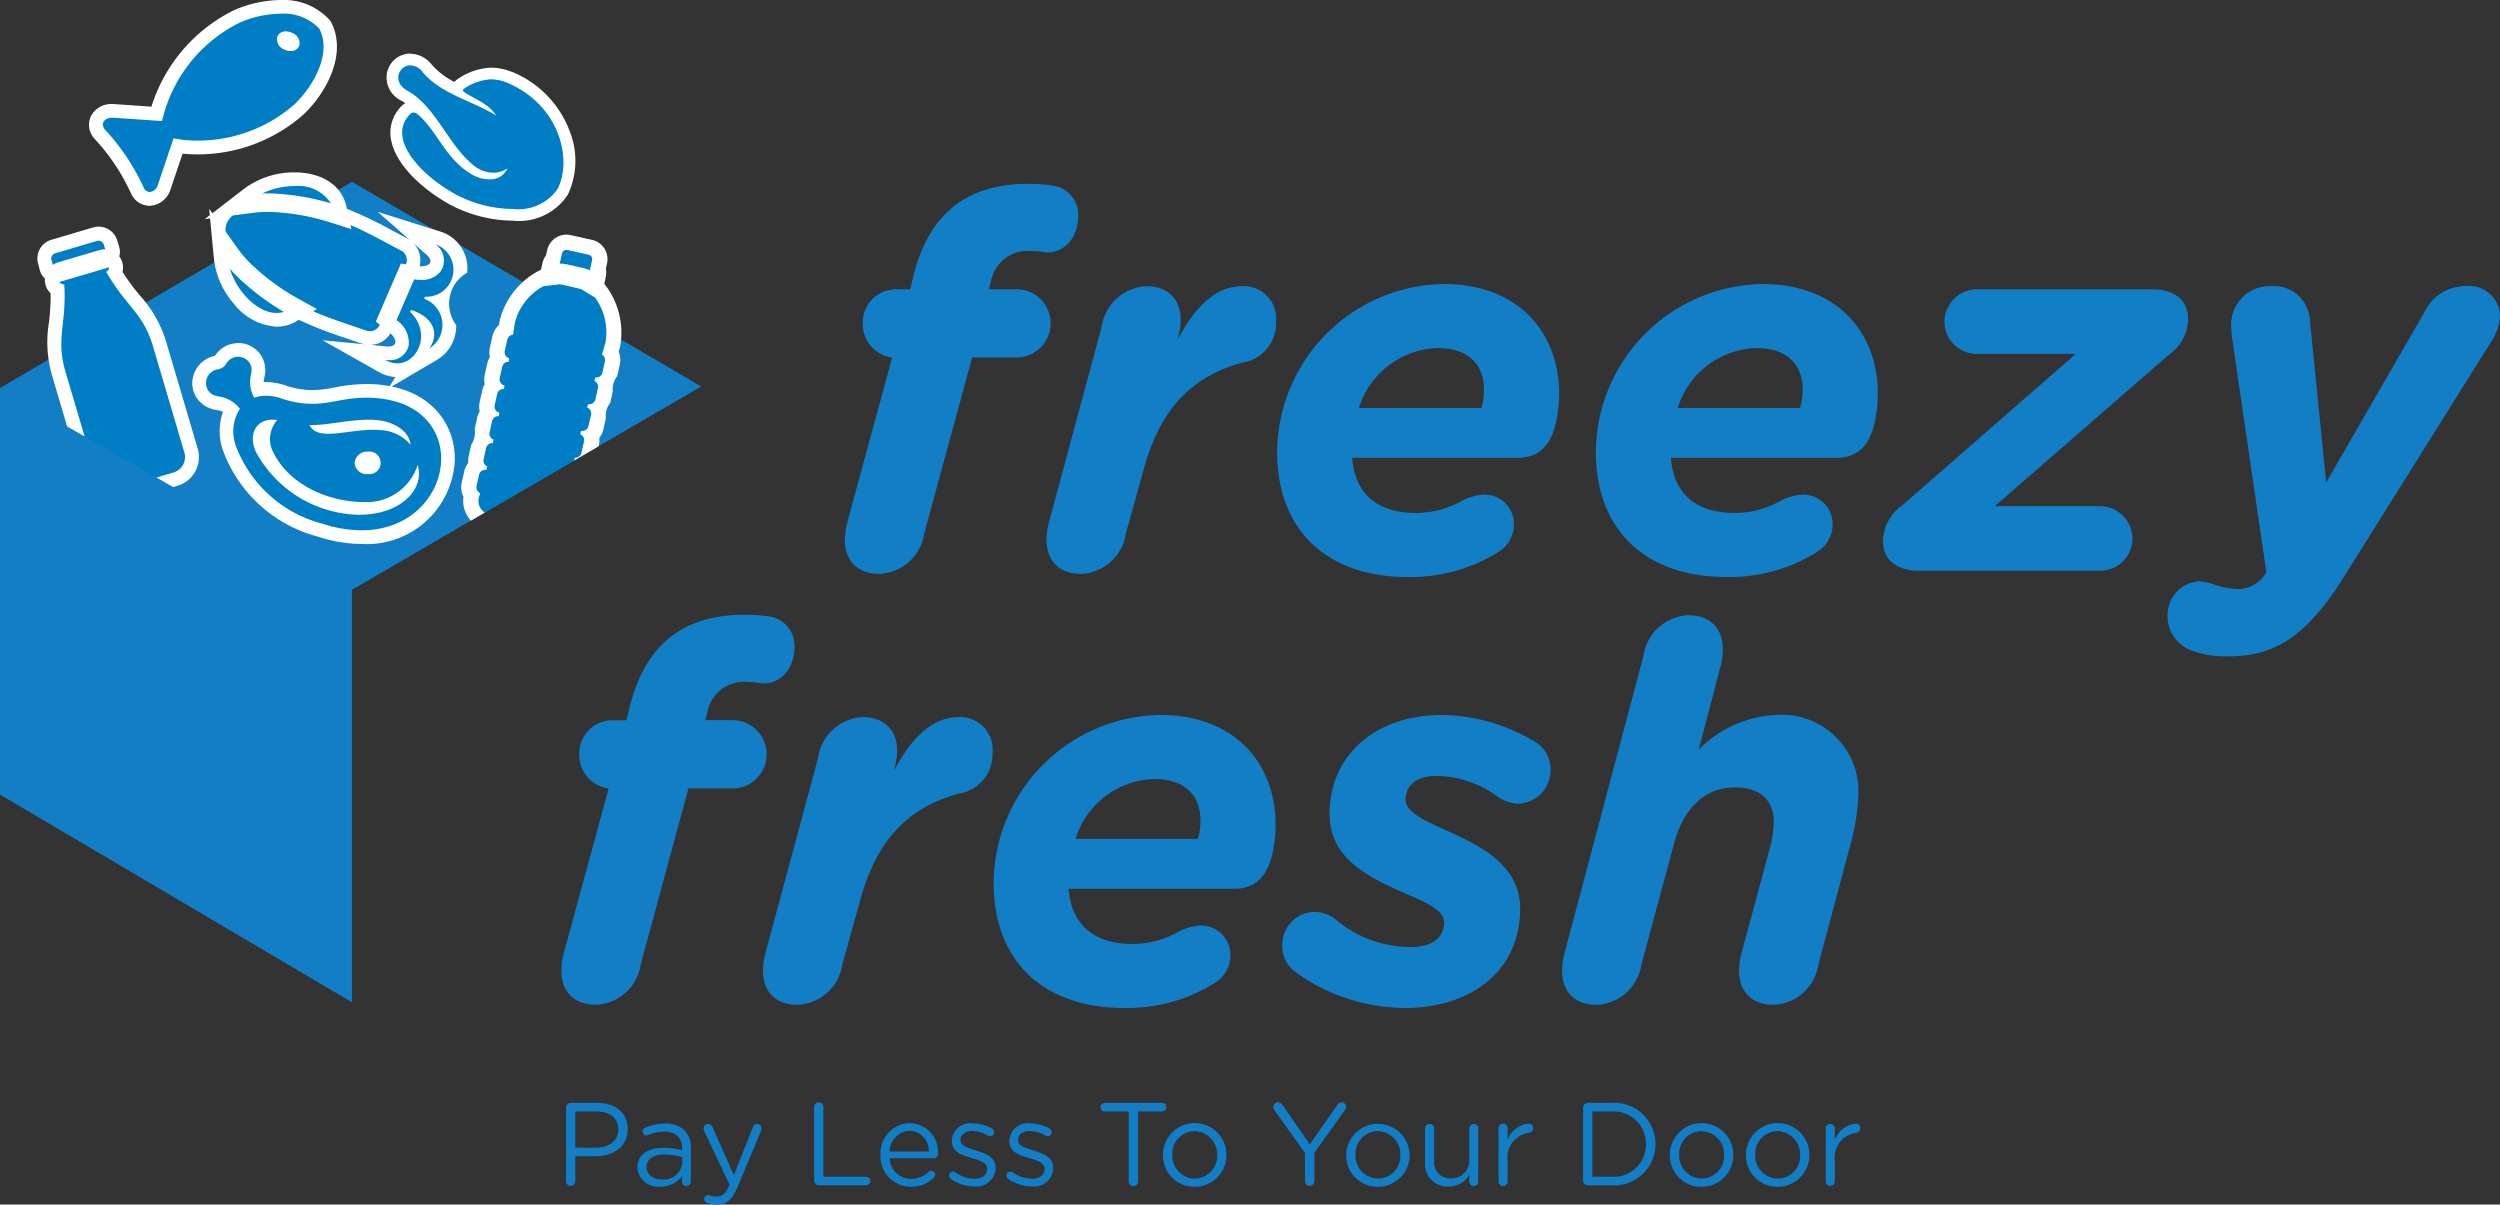 <svg xmlns="http://www.w3.org/2000/svg" width="148.067" height="71.339" viewBox="0 0 148.067 71.339">
    <rect x="0" y="0" width="148.067" height="71.339" fill="#333333" stroke="none"/>
    <defs>
        <style>
            .cls-4{fill:#127ec5}.cls-2{fill-rule:evenodd;fill:#007ec5}.cls-3{fill:#fff}
        </style>
    </defs>
    <g id="Group_104" transform="translate(-94.771 -323.563)">
        <path id="Path_393" fill="#127ec5" fill-rule="evenodd" d="M115.616 437.87v-24.427L136.3 401.4l-20.68-12.124-20.85 12.215v24.078z" transform="translate(0 -54.946)"/>
        <path id="Path_394" d="M225.29 414.43a1.823 1.823 0 0 1-.9-.25l-1.664-.938 1.9.182c.049 0 .1.007.144.007a.73.73 0 0 0 .8-.543c.03-.148.122-.6-.8-1.279l-.256-.192.612-1.421.62-1.432.315.056a3.462 3.462 0 0 0 .6.059 1 1 0 0 0 .878-.341.776.776 0 0 0-.251-1.055l-1.442-1.268 1.832.577a1.877 1.877 0 0 1 1.346 2.021 2.072 2.072 0 0 1-1.287 1.694 2.12 2.12 0 0 1 .637 1.457 1.913 1.913 0 0 1-.964 1.715l-1.432.843.039-.064a1.634 1.634 0 0 1-.727.172z" class="cls-2" transform="translate(-106.984 -68.939)"/>
        <path id="Path_395" d="M182.756 404.1a1.3 1.3 0 0 1-.377-.061c-.335-.12-.65-.227-.963-.333a14.867 14.867 0 0 1-5.918-3.234c-1.417-1.275-1.983-2.468-1.594-3.361.232-.534.9-1.173 2.746-1.173.25 0 .516.012.793.035a14.864 14.864 0 0 1 6.417 2.1c.29.155.58.31.88.464a1.046 1.046 0 0 1 .493 1.384l-1.522 3.514a1.027 1.027 0 0 1-.955.66z" class="cls-2" transform="translate(-66.065 -60.512)"/>
        <path id="Path_396" d="M177.162 413.04c-1.639 0-3.148-1.978-3.305-3.615l-.144-1.5.877 1.224a7.09 7.09 0 0 0 1.043 1.127 13.393 13.393 0 0 0 2.48 1.8l.616.342-.605.361a1.867 1.867 0 0 1-.962.265z" class="cls-2" transform="translate(-66.005 -70.538)"/>
        <path id="Path_397" d="M183.556 390.485a13.556 13.556 0 0 0-3.006-.579c-.273-.024-.535-.036-.778-.036a6 6 0 0 0-.764.045l-1.483.19 1.184-.913a4.545 4.545 0 0 1 2.7-.856c1.417 0 2.439.642 2.668 1.675l.153.688z" class="cls-2" transform="translate(-69.194 -54.158)"/>
        <path id="Path_398" d="M176.348 461.151a8.04 8.04 0 0 1-2.476-.421 7.811 7.811 0 0 1-5.385-4.945 2.954 2.954 0 0 1 .148-2.178 1.3 1.3 0 0 0-.571-.338c-.075-.019-.143-.032-.209-.045a1.293 1.293 0 0 1-.9-.493 1.18 1.18 0 0 1-.211-.9 1.255 1.255 0 0 1 .527-.822 1.225 1.225 0 0 1 .429-.187h.029a.3.3 0 0 0 .272-.182 1.34 1.34 0 0 1 .333-.349 1.245 1.245 0 0 1 .708-.223 1.2 1.2 0 0 1 1.021.555 1.281 1.281 0 0 1 .129 1.022c-.012.066-.025.134-.034.208a1.242 1.242 0 0 0 .069.566 2.546 2.546 0 0 1 .462-.041 3.331 3.331 0 0 1 1.029.175 5.346 5.346 0 0 0 1.7.3 7.577 7.577 0 0 0 1.39-.163 9.652 9.652 0 0 1 1.824-.2c.14 0 .286 0 .438.013 2.241.129 4.469 1.454 4.392 4.121a4.826 4.826 0 0 1-5.117 4.53zm-5.735-6.446a.588.588 0 0 0-.19.19 1.111 1.111 0 0 0 .045 1.051 5.325 5.325 0 0 0 .906 1.313 4.807 4.807 0 0 1-.739-1.23 1.984 1.984 0 0 1-.022-1.323zm6.082 1.785c-.193.009-.36.139-.354.278s.164.242.354.242a.442.442 0 0 0 .318-.124.211.211 0 0 0 .062-.148c-.006-.136-.167-.247-.358-.247z" class="cls-2" transform="translate(-60.164 -105.769)"/>
        <path id="Path_399" d="M166.974 448.4a.8.8 0 0 1 .678.365c.209.332.084.591.036.961a1.92 1.92 0 0 0 .236 1.1 2.009 2.009 0 0 1 .7-.119 2.876 2.876 0 0 1 .9.156 5.768 5.768 0 0 0 1.831.321c1.1 0 1.908-.363 3.214-.363.133 0 .27 0 .415.012 6 .346 4.858 7.842-.7 7.842a7.594 7.594 0 0 1-2.351-.4 7.463 7.463 0 0 1-5.121-4.674 2.477 2.477 0 0 1 .266-2.122 1.961 1.961 0 0 0-.978-.673c-.362-.093-.649-.072-.883-.387a.815.815 0 0 1 .22-1.146.8.8 0 0 1 .287-.125.685.685 0 0 0 .563-.38.921.921 0 0 1 .223-.226.824.824 0 0 1 .467-.144m7.2 9.355c.079 0 .158 0 .236-.005 2.27-.1 3.622-1.549 3.192-2.946a3.151 3.151 0 0 1-3.136 2.2h-.024c-2.227 0-4.64-1.111-5.5-3.191a1.7 1.7 0 0 1 .346-1.666 1.852 1.852 0 0 0-.284-.023c-1.03 0-1.445.948-.968 1.936a7.105 7.105 0 0 0 6.134 3.7m-2.778-5.314c-.07 0-.135 0-.2-.006.2.4.6.52 1.125.52.738 0 1.706-.236 2.638-.236.143 0 .285 0 .426.018a2.5 2.5 0 0 1 1.8.867c-.066-.749-.864-1.246-1.6-1.4a4.466 4.466 0 0 0-.89-.081c-1.15 0-2.431.314-3.3.314m3.236 2.906h.042a.67.67 0 1 0-.02-1.33h-.037a.729.729 0 0 0-.744.7.718.718 0 0 0 .76.632m-7.654-7.758a1.629 1.629 0 0 0-.925.285l-.011.008-.012.008a1.771 1.771 0 0 0-.415.424l-.014.023-.007.011h-.016l-.029.006a1.6 1.6 0 0 0-.573.252 1.653 1.653 0 0 0-.694 1.085 1.577 1.577 0 0 0 .283 1.208 1.686 1.686 0 0 0 1.149.652c.059.011.12.022.184.039a.645.645 0 0 1 .176.073 3.446 3.446 0 0 0-.04 2.166 8.208 8.208 0 0 0 5.649 5.215 8.445 8.445 0 0 0 2.6.44 5.223 5.223 0 0 0 5.522-4.924c.061-2.117-1.391-4.341-4.774-4.537-.154-.009-.309-.013-.461-.013a10.085 10.085 0 0 0-1.9.207 7.215 7.215 0 0 1-1.318.155 4.954 4.954 0 0 1-1.577-.279 3.712 3.712 0 0 0-1.155-.2h-.134a.4.4 0 0 1 .006-.072c.007-.063.019-.124.03-.182a1.663 1.663 0 0 0-.185-1.313 1.6 1.6 0 0 0-1.363-.744z" class="cls-3" transform="translate(-58.097 -103.704)"/>
        <path id="Path_400" d="M243.685 354.243a7.711 7.711 0 0 1-3.471-.866c-1.469-.783-3.082-2.187-3.379-3.56a1.875 1.875 0 0 1 .342-1.583 1.652 1.652 0 0 1 .178-.2.67.67 0 0 1 .462-.2.715.715 0 0 1 .459.186l.028.024a4.19 4.19 0 0 0-1.043-.861 1.186 1.186 0 0 1-.672-1.339 1.078 1.078 0 0 1 1.037-.807 1.278 1.278 0 0 1 .991.523 5.224 5.224 0 0 0 1.781 1.279.47.47 0 0 1 .235-.372 3.443 3.443 0 0 1 1.765-.6 2.939 2.939 0 0 1 1.064.214 5.764 5.764 0 0 1 3.279 3.365 4.432 4.432 0 0 1-.1 3.433 3.126 3.126 0 0 1-2.957 1.362z" class="cls-2" transform="translate(-118.549 -17.956)"/>
        <path id="Path_401" d="M235.851 343.614a.952.952 0 0 1 .723.4c1.082 1.3 2.924 1.691 4.355 2.573-.443-.719-1.338-1-1.9-1.392a.109.109 0 0 1 .009-.2 3.077 3.077 0 0 1 1.585-.551 2.622 2.622 0 0 1 .94.191c3.241 1.375 3.864 4.683 3 6.31a2.836 2.836 0 0 1-2.649 1.178 7.363 7.363 0 0 1-3.307-.825c-1.953-1.041-4.059-3.148-2.924-4.623a1.251 1.251 0 0 1 .141-.156.332.332 0 0 1 .223-.108.38.38 0 0 1 .237.108c1.188.989 1.643 2.721 3.327 3.624a1.931 1.931 0 0 0 .888.22 1.091 1.091 0 0 0 1.1-.644 1.513 1.513 0 0 1-.844.257 1.913 1.913 0 0 1-1.228-.494c-1.477-1.232-2.162-3.411-3.865-4.374-.934-.53-.479-1.493.194-1.493m0-.7a1.424 1.424 0 0 0-1.372 1.066 1.516 1.516 0 0 0 .837 1.729c.079.045.155.092.229.144a1.237 1.237 0 0 0-.193.147 2 2 0 0 0-.226.249 2.207 2.207 0 0 0-.405 1.865c.342 1.583 2.128 3.033 3.556 3.794a8.084 8.084 0 0 0 3.635.906 3.45 3.45 0 0 0 3.264-1.547 4.724 4.724 0 0 0 .12-3.712 6.1 6.1 0 0 0-3.46-3.566h-.024a3.29 3.29 0 0 0-1.187-.236 3.721 3.721 0 0 0-1.938.647.872.872 0 0 0-.23.2 4.415 4.415 0 0 1-1.346-1.026 1.651 1.651 0 0 0-1.258-.647z" class="cls-3" transform="translate(-116.774 -16.183)"/>
        <path id="Path_402" d="M132.661 337.408a.826.826 0 0 1-.728-.5 12.305 12.305 0 0 0-2.212-3.317.817.817 0 0 1-.173-.892.949.949 0 0 1 .88-.509h.063l2.582.18a9.084 9.084 0 0 1 4.758-5.773 6.683 6.683 0 0 1 2.592-.564 3.263 3.263 0 0 1 2.593 1.035l.03.035.021.041c.824 1.606-.233 3.7-1.563 4.965a9.027 9.027 0 0 1-6.021 2.252 7.817 7.817 0 0 1-1.139-.082l-.824 2.446a.968.968 0 0 1-.859.683zm8.074-9.517a.167.167 0 0 0-.132.041.079.079 0 0 0 0 .059.386.386 0 0 0 .2.2.463.463 0 0 0 .2.051.169.169 0 0 0 .137-.044.126.126 0 0 0-.019-.078.43.43 0 0 0-.193-.18.456.456 0 0 0-.194-.048z" class="cls-2" transform="translate(-29.021 -2.066)"/>
        <path id="Path_403" d="M138.357 324.374a2.892 2.892 0 0 1 2.283.89c.752 1.463-.343 3.4-1.481 4.487a8.667 8.667 0 0 1-5.741 2.139 7.08 7.08 0 0 1-1.414-.135l-.935 2.776a.565.565 0 0 1-.474.406.423.423 0 0 1-.366-.278 12.789 12.789 0 0 0-2.269-3.4c-.349-.408.018-.726.4-.726h.04l2.924.2a8.652 8.652 0 0 1 4.6-5.83 6.254 6.254 0 0 1 2.428-.529m.585 2.211a.536.536 0 0 0 .5-.269.643.643 0 0 0-.395-.8.839.839 0 0 0-.377-.092.531.531 0 0 0-.5.269.641.641 0 0 0 .392.8.859.859 0 0 0 .379.091m-.585-3.021a7.1 7.1 0 0 0-2.756.6 9.54 9.54 0 0 0-4.9 5.717l-2.248-.156h-.1a1.351 1.351 0 0 0-1.248.743 1.217 1.217 0 0 0 .229 1.32 12.055 12.055 0 0 1 2.158 3.232 1.218 1.218 0 0 0 1.094.732 1.353 1.353 0 0 0 1.237-.945l.724-2.143a8.531 8.531 0 0 0 .862.043 9.446 9.446 0 0 0 6.3-2.362c1.438-1.367 2.566-3.654 1.645-5.445l-.041-.082-.06-.071a3.643 3.643 0 0 0-2.9-1.178z" class="cls-3" transform="translate(-26.955)"/>
        <path id="Path_404" d="M182.694 389.354l-3.664-1.154 1.932 1.7a1.821 1.821 0 0 0-.192-.13l-.013-.007-.013-.007c-.3-.153-.588-.307-.874-.461a23.472 23.472 0 0 0-2.674-1.275l-.035-.165c-.273-1.23-1.446-1.993-3.065-1.993a4.968 4.968 0 0 0-2.944.94l-1.919 1.479-.189-.265.036.383-.3.23.316-.041.232 2.427a4.892 4.892 0 0 0 1.2 2.654 3.475 3.475 0 0 0 2.511 1.331 2.262 2.262 0 0 0 1.168-.321l.143-.085a23.4 23.4 0 0 0 2.753 1.073c.309.106.622.213.94.325l.014.006h.015a1.917 1.917 0 0 0 .2.047l-2.516-.241 3.331 1.879a2.252 2.252 0 0 0 .986.3l-.43.683 2.867-1.686a2.323 2.323 0 0 0 1.163-2.075 2.113 2.113 0 0 1 .648-3.1 2.273 2.273 0 0 0-1.627-2.451zm-.779 1.383c.1.09.326.32.187.516-.082.114-.264.171-.547.171h-.054a1.4 1.4 0 0 0-.373-1.375zm-5.665-3.043a14.345 14.345 0 0 0-2.957-.551c-.289-.024-.565-.037-.826-.037-.1 0-.194 0-.287.008a4.374 4.374 0 0 1 1.915-.442 2.29 2.29 0 0 1 2.155 1.021zm-3.211 6.493c-1.152 0-2.373-1.288-2.775-2.628a9.1 9.1 0 0 0 .779.789 14.426 14.426 0 0 0 2.42 1.775 1.45 1.45 0 0 1-.424.063zm2.156-.1l.225-.134-1.234-.684a13.012 13.012 0 0 1-2.4-1.741 6.777 6.777 0 0 1-.986-1.063l-.784-1.1a1.106 1.106 0 0 1 .082-.523 1.127 1.127 0 0 1 .347-.431l1.309-.167a5.51 5.51 0 0 1 .712-.042c.232 0 .481.011.742.034a13.257 13.257 0 0 1 2.918.561l1.342.429-.055-.25c1.043.448 1.96.98 2.965 1.5a.631.631 0 0 1 .314.833l-.29-.052-.256.589-.492 1.137-.486 1.128-.254.59.234.173a.616.616 0 0 1-.57.394.839.839 0 0 1-.258-.043c-1.069-.38-2.084-.684-3.12-1.137zm3.4 1.989a1.407 1.407 0 0 0 1.188-.684c.176.179.319.384.282.562s-.268.219-.4.219a.946.946 0 0 1-.1 0zm3.269-2.849a.075.075 0 0 0-.028.145 1.643 1.643 0 0 1 .262 2.907c.745-1.186-.179-1.968-1.015-2.242a.176.176 0 0 0-.051-.008c-.081 0-.107.07-.05.133 1.23 1.222.419 3.011-.8 3.011a1.425 1.425 0 0 1-.7-.2 1.71 1.71 0 0 0 .181.009 1.125 1.125 0 0 0 1.195-.868 1.6 1.6 0 0 0-.719-1.5l.518-1.2.524-1.211a3.343 3.343 0 0 0 .37.023 1.39 1.39 0 0 0 1.209-.512 1.167 1.167 0 0 0-.314-1.594 1.6 1.6 0 0 1-.579 3.107z" class="cls-3" transform="translate(-61.883 -52.089)"/>
        <path id="Path_405" d="M110.9 410.127a.551.551 0 0 0 .367.374.661.661 0 0 0-.036.476.677.677 0 0 0 .309.392 12.856 12.856 0 0 1-.1 1.99 6.7 6.7 0 0 0 .184 3.02l1 3.383 5.266 3.02.639-.189a1.362 1.362 0 0 0 .917-1.686l-1.859-6.292a6.709 6.709 0 0 0-1.492-2.638 13.083 13.083 0 0 1-1.163-1.607.663.663 0 0 0 .044-.5.674.674 0 0 0-.285-.375.558.558 0 0 0 .061-.088.547.547 0 0 0 .044-.422l-.118-.4a.75.75 0 0 0-.713-.53.74.74 0 0 0-.209.03l-2.469.731a.743.743 0 0 0-.5.922z" class="cls-2" transform="translate(-13.363 -70.643)"/>
        <path id="Path_406" d="M264.486 427.071a1.33 1.33 0 0 0 .238.288l6.613-3.85.111-.5a.825.825 0 0 0-.027-.451.81.81 0 0 0 .289-.46l.153-.68a.828.828 0 0 0-.029-.441.837.837 0 0 0 .291-.467l.144-.661a.8.8 0 0 0-.021-.457.826.826 0 0 0 .291-.464l.147-.67a.816.816 0 0 0-.111-.626l.134-.45a4.32 4.32 0 0 0-.983-3.512l.124-.578a.746.746 0 0 0-.013-.408l.095-.427a.717.717 0 0 0-.539-.849l-1.276-.287a.725.725 0 0 0-.147-.015.715.715 0 0 0-.7.558l-.094.424a.7.7 0 0 0-.184.35l-.132.587a4.336 4.336 0 0 0-2.392 2.761l-.069.462a.806.806 0 0 0-.37.518l-.153.676a.811.811 0 0 1-.147.934l-.152.677a.815.815 0 0 1-.146.931l-.152.673a.825.825 0 0 1-.15.935l-.151.673a.817.817 0 0 0 .044.494.8.8 0 0 0-.248.428l-.151.67a.824.824 0 0 1-.264.913l-.154.676a.834.834 0 0 0 .144.662 1.224 1.224 0 0 0 .137.963z" class="cls-2" transform="translate(-141.653 -73.202)"/>
        <path id="Path_407" d="M261.793 424.994a1.8 1.8 0 0 0 .219.3l.822-.48a.82.82 0 0 1-.349-.891l.072-.259a.382.382 0 0 1-.212-.42l.152-.67a.373.373 0 0 1 .362-.291.386.386 0 0 1 .064.005l.054-.206a.369.369 0 0 1-.214-.421l.15-.671a.372.372 0 0 1 .36-.289h.035l.047-.207a.371.371 0 0 1-.238-.428l.151-.673a.373.373 0 0 1 .364-.288h.024l.043-.207a.371.371 0 0 1-.28-.441l.151-.673a.368.368 0 0 1 .359-.288h.038l.036-.207h-.005a.368.368 0 0 1-.28-.44l.15-.674a.375.375 0 0 1 .361-.287h.015l.036-.211a.373.373 0 0 1-.263-.439l.153-.671a.37.37 0 0 1 .338-.287l.109-.725a3.458 3.458 0 0 1 1.679-2.144l.909-.109h.059a1.073 1.073 0 0 1 .239.033l.09.021v.007l.3.063.607.143a.673.673 0 0 1 .109.054l.753.458a3.475 3.475 0 0 1 .617 2.677c-.073.238-.14.473-.209.7a.369.369 0 0 1 .179.4l-.149.671a.369.369 0 0 1-.357.289.364.364 0 0 1-.063-.005l-.059.207a.369.369 0 0 1 .214.42l-.148.671a.374.374 0 0 1-.362.291.429.429 0 0 1-.08-.008l-.053.2a.373.373 0 0 1 .233.427l-.152.673a.37.37 0 0 1-.362.287.4.4 0 0 1-.075-.007l-.049.205a.372.372 0 0 1 .223.424l-.152.673a.371.371 0 0 1-.361.289h-.032l-.036.166 1.443-.841.02-.088a1.273 1.273 0 0 0 .025-.411 1.251 1.251 0 0 0 .238-.5l.151-.668v-.016a1.211 1.211 0 0 1 .258-.89l.148-.676a1.3 1.3 0 0 1 .268-.914l.149-.674a1.242 1.242 0 0 0-.068-.77l.08-.268a4.6 4.6 0 0 0-.93-3.746l.05-.235.033-.154a1.212 1.212 0 0 0 .01-.505l.07-.318a1.174 1.174 0 0 0-.876-1.391l-1.276-.285a1.169 1.169 0 0 0-1.391.879l-.073.323a1.184 1.184 0 0 0-.209.462l-.036.159-.051.226a4.6 4.6 0 0 0-2.44 2.986l-.043.284a1.262 1.262 0 0 0-.394.678l-.151.661a1.3 1.3 0 0 0 0 .565 1.319 1.319 0 0 0-.15.364l-.153.683a1.307 1.307 0 0 0 0 .564 1.266 1.266 0 0 0-.148.374l-.151.67a1.3 1.3 0 0 0 0 .557 1.284 1.284 0 0 0-.149.378l-.151.673a1.283 1.283 0 0 1-.2.928l-.149.665a1.243 1.243 0 0 0-.026.409 1.258 1.258 0 0 0-.239.507l-.152.665a1.291 1.291 0 0 0 .105.845 1.671 1.671 0 0 0 .222 1.108zm5.486-14.953l.13-.58a.264.264 0 0 1 .312-.2l1.269.285a.261.261 0 0 1 .2.311l-.128.58a.436.436 0 0 1 .03.048 2.1 2.1 0 0 0-.531-.178l-.383-.086-.389-.086a2.243 2.243 0 0 0-.522-.067h-.018a.235.235 0 0 1 .031-.027z" class="cls-3" transform="translate(-139.35 -70.894)"/>
        <path id="Path_408" d="M108.4 408.144a.925.925 0 0 0 .29.45 1.092 1.092 0 0 0 .042.4 1.076 1.076 0 0 0 .295.478 12.456 12.456 0 0 1-.1 1.738 7.145 7.145 0 0 0 .2 3.181l.879 2.97 1.035.593-1.124-3.8c-.6-2.03.069-2.811-.081-5.216a.291.291 0 0 1-.052 0 .268.268 0 0 1-.232-.139.442.442 0 0 0 .051-.011l1.42-.42 1.418-.419a.363.363 0 0 0 .047-.018.265.265 0 0 1-.166.267c1.187 2.1 2.172 2.391 2.771 4.42l1.858 6.292a.949.949 0 0 1-.638 1.174l-1.017.3.988.566.262-.077a1.772 1.772 0 0 0 1.194-2.2l-1.857-6.289a7.147 7.147 0 0 0-1.568-2.783 12.774 12.774 0 0 1-1.028-1.393 1.086 1.086 0 0 0-.019-.583 1.055 1.055 0 0 0-.174-.337.964.964 0 0 0 0-.541l-.116-.393a1.157 1.157 0 0 0-1.437-.78l-1.234.365-1.237.367a1.154 1.154 0 0 0-.779 1.432zm.9-1.039l1.236-.366 1.236-.366a.318.318 0 0 1 .092-.013.334.334 0 0 1 .319.237l.081.275a.369.369 0 0 0-.037 0 1.088 1.088 0 0 0-.312.046l-2.441.721a1.134 1.134 0 0 0-.315.155l-.08-.275a.333.333 0 0 1 .221-.414z" class="cls-3" transform="translate(-11.259 -68.54)"/>
        <g id="Group_103" transform="translate(128.021 334.446)">
            <g id="Group_100" transform="translate(.274 54.403)">
                <path id="Path_409" d="M299.337 722.426a.278.278 0 0 1 .272-.278h1.555c1.1 0 1.827.586 1.827 1.548v.014c0 1.053-.877 1.6-1.918 1.6h-1.184v1.479a.276.276 0 1 1-.552 0zm1.757 2.378c.81 0 1.34-.433 1.34-1.073v-.014c0-.7-.523-1.06-1.312-1.06h-1.233v2.143z" class="cls-4" transform="translate(-299.337 -722.113)"/>
                <path id="Path_410" d="M325.124 732.243v-.013c0-.76.628-1.165 1.541-1.165a3.835 3.835 0 0 1 1.109.154v-.126c0-.648-.4-.983-1.073-.983a2.248 2.248 0 0 0-.935.2.283.283 0 0 1-.1.021.237.237 0 0 1-.237-.23.246.246 0 0 1 .147-.223 2.828 2.828 0 0 1 1.177-.245 1.584 1.584 0 0 1 1.165.4 1.422 1.422 0 0 1 .369 1.053v1.973a.255.255 0 0 1-.258.266.248.248 0 0 1-.257-.252v-.327a1.583 1.583 0 0 1-1.3.62 1.214 1.214 0 0 1-1.348-1.123zm2.657-.279v-.349a3.757 3.757 0 0 0-1.06-.153c-.678 0-1.053.293-1.053.746v.014c0 .452.418.718.906.718a1.091 1.091 0 0 0 1.207-.976z" class="cls-4" transform="translate(-320.898 -728.372)"/>
                <path id="Path_411" d="M349.24 734.4a.243.243 0 0 1-.167-.23.232.232 0 0 1 .231-.229.4.4 0 0 1 .131.028 1.124 1.124 0 0 0 .391.063c.335 0 .531-.2.726-.642l.027-.056-1.506-3.193a.384.384 0 0 1-.035-.146.266.266 0 0 1 .272-.265.283.283 0 0 1 .272.209l1.256 2.831 1.115-2.839a.271.271 0 0 1 .258-.2.264.264 0 0 1 .265.265.462.462 0 0 1-.028.132l-1.409 3.362c-.313.745-.662 1.018-1.206 1.018a1.689 1.689 0 0 1-.593-.108z" class="cls-4" transform="translate(-340.893 -728.448)"/>
                <path id="Path_412" d="M388.991 722.213a.275.275 0 1 1 .551 0v4.129h2.532a.257.257 0 0 1 .252.258.251.251 0 0 1-.252.25h-2.811a.279.279 0 0 1-.272-.279z" class="cls-4" transform="translate(-374.298 -721.935)"/>
                <path id="Path_413" d="M414.791 733.233a1.793 1.793 0 0 1-1.8-1.876v-.013a1.779 1.779 0 0 1 1.731-1.876 1.7 1.7 0 0 1 1.672 1.827.249.249 0 0 1-.25.251h-2.609a1.26 1.26 0 0 0 1.269 1.221 1.477 1.477 0 0 0 1.04-.418.231.231 0 0 1 .39.167.227.227 0 0 1-.084.174 1.824 1.824 0 0 1-1.359.543zm1.065-2.085a1.186 1.186 0 0 0-1.15-1.228 1.244 1.244 0 0 0-1.172 1.228z" class="cls-4" transform="translate(-394.365 -728.233)"/>
                <path id="Path_414" d="M437.862 732.836a.245.245 0 0 1-.1-.2.233.233 0 0 1 .236-.23.215.215 0 0 1 .133.042 2.018 2.018 0 0 0 1.143.384c.432 0 .747-.223.747-.572v-.014c0-.364-.426-.5-.9-.635-.565-.16-1.193-.355-1.193-1.018v-.014a1.092 1.092 0 0 1 1.227-1.032 2.516 2.516 0 0 1 1.151.307.262.262 0 0 1 .131.223.233.233 0 0 1-.236.23.267.267 0 0 1-.118-.027 1.965 1.965 0 0 0-.943-.279c-.425 0-.7.223-.7.523v.015c0 .341.445.474.927.62.556.167 1.157.384 1.157 1.033v.013a1.135 1.135 0 0 1-1.284 1.082 2.5 2.5 0 0 1-1.378-.451z" class="cls-4" transform="translate(-415.079 -728.303)"/>
                <path id="Path_415" d="M458.617 732.836a.246.246 0 0 1-.1-.2.235.235 0 0 1 .238-.23.209.209 0 0 1 .132.042 2.027 2.027 0 0 0 1.144.384c.432 0 .746-.223.746-.572v-.014c0-.364-.425-.5-.9-.635-.566-.16-1.193-.355-1.193-1.018v-.014a1.091 1.091 0 0 1 1.227-1.032 2.516 2.516 0 0 1 1.151.307.261.261 0 0 1 .133.223.234.234 0 0 1-.237.23.283.283 0 0 1-.12-.027 1.957 1.957 0 0 0-.938-.28c-.425 0-.7.223-.7.523v.015c0 .341.447.474.928.62.558.167 1.157.384 1.157 1.033v.013a1.135 1.135 0 0 1-1.284 1.082 2.5 2.5 0 0 1-1.384-.45z" class="cls-4" transform="translate(-432.432 -728.303)"/>
                <path id="Path_416" d="M494.155 722.657h-1.416a.257.257 0 0 1-.258-.252.263.263 0 0 1 .258-.257h3.389a.262.262 0 0 1 .258.257.256.256 0 0 1-.258.252h-1.416v4.128a.279.279 0 1 1-.557 0z" class="cls-4" transform="translate(-460.829 -722.113)"/>
                <path id="Path_417" d="M515.076 731.364v-.014a1.88 1.88 0 0 1 3.76-.013v.013a1.873 1.873 0 0 1-1.891 1.884 1.848 1.848 0 0 1-1.869-1.87zm3.209 0v-.014a1.365 1.365 0 0 0-1.34-1.408 1.33 1.33 0 0 0-1.318 1.395v.013a1.352 1.352 0 0 0 1.332 1.4 1.331 1.331 0 0 0 1.326-1.386z" class="cls-4" transform="translate(-479.721 -728.233)"/>
                <path id="Path_418" d="M556.829 724.933l-1.815-2.539a.351.351 0 0 1-.062-.189.284.284 0 0 1 .286-.271.324.324 0 0 1 .265.167l1.61 2.322 1.626-2.322a.311.311 0 0 1 .258-.167.271.271 0 0 1 .272.271.414.414 0 0 1-.077.2l-1.806 2.51v1.687a.278.278 0 1 1-.556 0z" class="cls-4" transform="translate(-513.063 -721.935)"/>
                <path id="Path_419" d="M581.292 731.364v-.014a1.88 1.88 0 0 1 3.759-.013v.013a1.872 1.872 0 0 1-1.89 1.884 1.847 1.847 0 0 1-1.869-1.87zm3.208 0v-.014a1.365 1.365 0 0 0-1.34-1.408 1.331 1.331 0 0 0-1.318 1.395v.013a1.352 1.352 0 0 0 1.333 1.4 1.33 1.33 0 0 0 1.325-1.386z" class="cls-4" transform="translate(-535.085 -728.233)"/>
                <path id="Path_420" d="M612.945 733.127a.265.265 0 1 1-.529 0v-.391a1.374 1.374 0 0 1-1.235.7A1.317 1.317 0 0 1 609.8 732v-2a.263.263 0 0 1 .266-.272.273.273 0 0 1 .272.272v1.869a.96.96 0 0 0 1 1.088 1.065 1.065 0 0 0 1.081-1.13V730a.262.262 0 0 1 .266-.272.266.266 0 0 1 .264.272z" class="cls-4" transform="translate(-558.921 -728.448)"/>
                <path id="Path_421" d="M636.358 729.921a.269.269 0 1 1 .537 0v.676a1.491 1.491 0 0 1 1.241-.963.257.257 0 0 1 .264.272.266.266 0 0 1-.236.273 1.466 1.466 0 0 0-1.27 1.645v1.227a.269.269 0 1 1-.537 0z" class="cls-4" transform="translate(-581.127 -728.372)"/>
                <path id="Path_422" d="M666.908 722.426a.279.279 0 0 1 .273-.278h1.419a2.434 2.434 0 0 1 2.595 2.427v.013a2.444 2.444 0 0 1-2.595 2.441h-1.42a.278.278 0 0 1-.273-.278zm1.695 4.094a1.89 1.89 0 0 0 2.023-1.918v-.014a1.9 1.9 0 0 0-2.023-1.931h-1.143v3.863z" class="cls-4" transform="translate(-606.67 -722.113)"/>
                <path id="Path_423" d="M698.268 731.364v-.014a1.879 1.879 0 0 1 3.758-.013v.013a1.871 1.871 0 0 1-1.889 1.884 1.848 1.848 0 0 1-1.869-1.87zm3.209 0v-.014a1.365 1.365 0 0 0-1.339-1.408 1.33 1.33 0 0 0-1.318 1.395v.013a1.351 1.351 0 0 0 1.332 1.4 1.33 1.33 0 0 0 1.325-1.386z" class="cls-4" transform="translate(-632.891 -728.233)"/>
                <path id="Path_424" d="M725.763 731.364v-.014a1.879 1.879 0 0 1 3.758-.013v.013a1.872 1.872 0 0 1-1.889 1.884 1.847 1.847 0 0 1-1.869-1.87zm3.208 0v-.014a1.364 1.364 0 0 0-1.339-1.408 1.331 1.331 0 0 0-1.318 1.395v.013a1.352 1.352 0 0 0 1.333 1.4 1.33 1.33 0 0 0 1.324-1.386z" class="cls-4" transform="translate(-655.88 -728.233)"/>
                <path id="Path_425" d="M754.608 729.921a.271.271 0 0 1 .265-.272.267.267 0 0 1 .271.272v.676a1.5 1.5 0 0 1 1.243-.963.258.258 0 0 1 .265.272.268.268 0 0 1-.237.273 1.468 1.468 0 0 0-1.271 1.645v1.227a.266.266 0 0 1-.264.272.269.269 0 0 1-.272-.272z" class="cls-4" transform="translate(-679.998 -728.372)"/>
            </g>
            <g id="Group_102">
                <g id="Group_101">
                    <path id="Path_426" d="M404.836 410.681a2.809 2.809 0 0 1-2.644 2.395c-1.586 0-2.425-1.151-1.9-3.11l2.642-9.7a2.008 2.008 0 0 1-1.741-2.022 1.966 1.966 0 0 1 1.96-2.021H404l.218-.9c.963-3.7 3.265-5.349 6.749-5.349a9.828 9.828 0 0 1 1.43.093 1.747 1.747 0 0 1 1.555 1.8c0 1.493-1.058 2.333-2.083 2.146a6.118 6.118 0 0 0-.747-.063 2.2 2.2 0 0 0-2.332 1.8l-.124.467h1.678a2.022 2.022 0 0 1 0 4.043h-2.673z" class="cls-4" transform="translate(-383.345 -389.969)"/>
                    <path id="Path_427" d="M480.746 430.18c1.119-2.145 2.393-3.2 3.825-3.2a1.919 1.919 0 0 1 2.02 2.114 2.357 2.357 0 0 1-2.052 2.424c-2.953.84-4.819 2.707-5.815 6.407l-1.026 3.7a2.808 2.808 0 0 1-2.643 2.395c-1.587 0-2.427-1.151-1.9-3.11l3.111-11.538a2.807 2.807 0 0 1 2.643-2.394c1.556 0 2.332 1.151 1.928 2.829z" class="cls-4" transform="translate(-444.265 -420.912)"/>
                    <path id="Path_428" d="M567.144 439.123a3.224 3.224 0 0 1 1.432-.435 1.741 1.741 0 0 1 1.773 1.8 1.924 1.924 0 0 1-.9 1.586 9.778 9.778 0 0 1-5.411 1.493c-4.789 0-7.712-2.8-7.712-7.4a10.016 10.016 0 0 1 9.889-9.951c4.323 0 6.811 2.8 6.811 6.5a8.122 8.122 0 0 1-.188 1.711c-.309 1.369-1.025 2.083-2.268 2.083h-9.8c.155 1.96 1.3 3.265 3.792 3.265a5.517 5.517 0 0 0 2.582-.652zm1.277-5.566a3.883 3.883 0 0 0 .155-1.089c0-1.368-.808-2.457-2.737-2.457a5.024 5.024 0 0 0-4.664 3.546z" class="cls-4" transform="translate(-513.935 -420.277)"/>
                    <path id="Path_429" d="M682.333 439.123a3.209 3.209 0 0 1 1.429-.435 1.741 1.741 0 0 1 1.774 1.8 1.924 1.924 0 0 1-.9 1.586 9.774 9.774 0 0 1-5.41 1.493c-4.789 0-7.712-2.8-7.712-7.4a10.015 10.015 0 0 1 9.888-9.951c4.324 0 6.811 2.8 6.811 6.5a8.218 8.218 0 0 1-.187 1.711c-.31 1.369-1.026 2.083-2.27 2.083h-9.8c.156 1.96 1.306 3.265 3.8 3.265a5.524 5.524 0 0 0 2.577-.652zm1.275-5.566a3.828 3.828 0 0 0 .155-1.089c0-1.368-.807-2.457-2.736-2.457a5.026 5.026 0 0 0-4.665 3.546z" class="cls-4" transform="translate(-610.246 -420.277)"/>
                    <path id="Path_430" d="M791.264 428.115c1.306 0 2.115.652 2.115 1.741v.031a2.636 2.636 0 0 1-1.151 2.113l-10.293 8.956h6.219a1.939 1.939 0 0 1 1.93 1.929 1.913 1.913 0 0 1-1.93 1.9h-10.729c-1.306 0-2.113-.653-2.113-1.742v-.03a2.636 2.636 0 0 1 1.151-2.115l10.262-8.957h-5.846a1.911 1.911 0 0 1-1.929-1.9 1.938 1.938 0 0 1 1.929-1.928z" class="cls-4" transform="translate(-697.035 -421.864)"/>
                    <path id="Path_431" d="M882.386 444.92a1.968 1.968 0 0 0 1.617-.995l-1.99-13.621a7.017 7.017 0 0 1-.094-1.12 2.274 2.274 0 0 1 2.364-2.207 2.127 2.127 0 0 1 2.3 2.021l.964 9.609 5.847-10.138a2.662 2.662 0 0 1 2.395-1.493 1.827 1.827 0 0 1 2.053 1.834 3.438 3.438 0 0 1-.622 1.616l-8.646 13.809c-2.146 3.42-4.043 4.665-6.749 4.665a5.644 5.644 0 0 1-2.238-.343 2.143 2.143 0 0 1-1.431-2.052 2 2 0 0 1 1.866-2.053 3.866 3.866 0 0 1 .964.218 4.867 4.867 0 0 0 1.4.25z" class="cls-4" transform="translate(-783.025 -420.912)"/>
                    <path id="Path_432" d="M302.366 566.424a2.807 2.807 0 0 1-2.644 2.394c-1.586 0-2.425-1.15-1.9-3.11l2.643-9.7a2.008 2.008 0 0 1-1.742-2.021 1.966 1.966 0 0 1 1.958-2.022h.841l.217-.9c.964-3.7 3.267-5.348 6.749-5.348a9.835 9.835 0 0 1 1.43.092 1.748 1.748 0 0 1 1.555 1.8c0 1.493-1.057 2.333-2.082 2.147a5.893 5.893 0 0 0-.747-.063 2.2 2.2 0 0 0-2.332 1.8l-.125.466h1.679a2.023 2.023 0 0 1 0 4.044h-2.675z" class="cls-4" transform="translate(-297.667 -520.19)"/>
                    <path id="Path_433" d="M378.283 585.92c1.117-2.146 2.395-3.2 3.824-3.2a1.921 1.921 0 0 1 2.021 2.115 2.359 2.359 0 0 1-2.052 2.425c-2.954.839-4.819 2.705-5.815 6.405l-1.026 3.7a2.809 2.809 0 0 1-2.644 2.394c-1.586 0-2.425-1.15-1.9-3.11l3.11-11.537a2.809 2.809 0 0 1 2.644-2.394c1.555 0 2.332 1.15 1.927 2.83z" class="cls-4" transform="translate(-358.594 -551.129)"/>
                    <path id="Path_434" d="M464.68 594.862a3.212 3.212 0 0 1 1.432-.435 1.74 1.74 0 0 1 1.772 1.8 1.923 1.923 0 0 1-.9 1.587 9.781 9.781 0 0 1-5.411 1.493c-4.787 0-7.711-2.8-7.711-7.4a10.016 10.016 0 0 1 9.889-9.952c4.323 0 6.809 2.8 6.809 6.5a8.228 8.228 0 0 1-.186 1.712c-.31 1.368-1.027 2.084-2.269 2.084h-9.8c.155 1.958 1.306 3.265 3.793 3.265a5.524 5.524 0 0 0 2.582-.654zm1.276-5.568a3.836 3.836 0 0 0 .156-1.088c0-1.368-.809-2.457-2.738-2.457a5.026 5.026 0 0 0-4.664 3.545z" class="cls-4" transform="translate(-428.262 -550.492)"/>
                    <path id="Path_435" d="M567.8 594.239c0-.622-.778-1.057-1.928-1.555-2.612-1.119-4.852-2.208-4.852-4.883 0-3.326 2.55-5.846 6.686-5.846a10.837 10.837 0 0 1 5.318 1.493 1.939 1.939 0 0 1 1.088 1.741 1.985 1.985 0 0 1-1.959 2.021 2.288 2.288 0 0 1-1.245-.468 6.361 6.361 0 0 0-3.544-1.18c-1.151 0-1.837.528-1.837 1.4 0 .654.81 1.12 2.21 1.742 2.175.964 4.571 2.114 4.571 4.726 0 3.639-2.861 5.878-6.842 5.878a11.18 11.18 0 0 1-6.407-2.084 1.891 1.891 0 0 1-.84-1.618 1.945 1.945 0 0 1 1.9-1.989 2.056 2.056 0 0 1 1.245.435 6.89 6.89 0 0 0 4.447 1.648c1.244 0 1.989-.529 1.989-1.461z" class="cls-4" transform="translate(-515.523 -550.492)"/>
                    <path id="Path_436" d="M674.534 566.581a2.807 2.807 0 0 1-2.643 2.394c-1.586 0-2.425-1.15-1.9-3.11l1.679-6.219a6.666 6.666 0 0 0 .218-1.492c0-1.338-.84-2.053-2.3-2.053-1.866 0-3.079 1.337-3.607 3.328l-1.931 7.153a2.806 2.806 0 0 1-2.642 2.394c-1.586 0-2.425-1.15-1.9-3.11l4.664-17.571a2.808 2.808 0 0 1 2.643-2.394c1.587 0 2.426 1.151 1.9 3.11l-1.274 4.852a6.872 6.872 0 0 1 4.54-2.053 4.541 4.541 0 0 1 4.913 4.851 13.672 13.672 0 0 1-.56 3.173z" class="cls-4" transform="translate(-600.083 -520.346)"/>
                </g>
            </g>
        </g>
    </g>
</svg>
